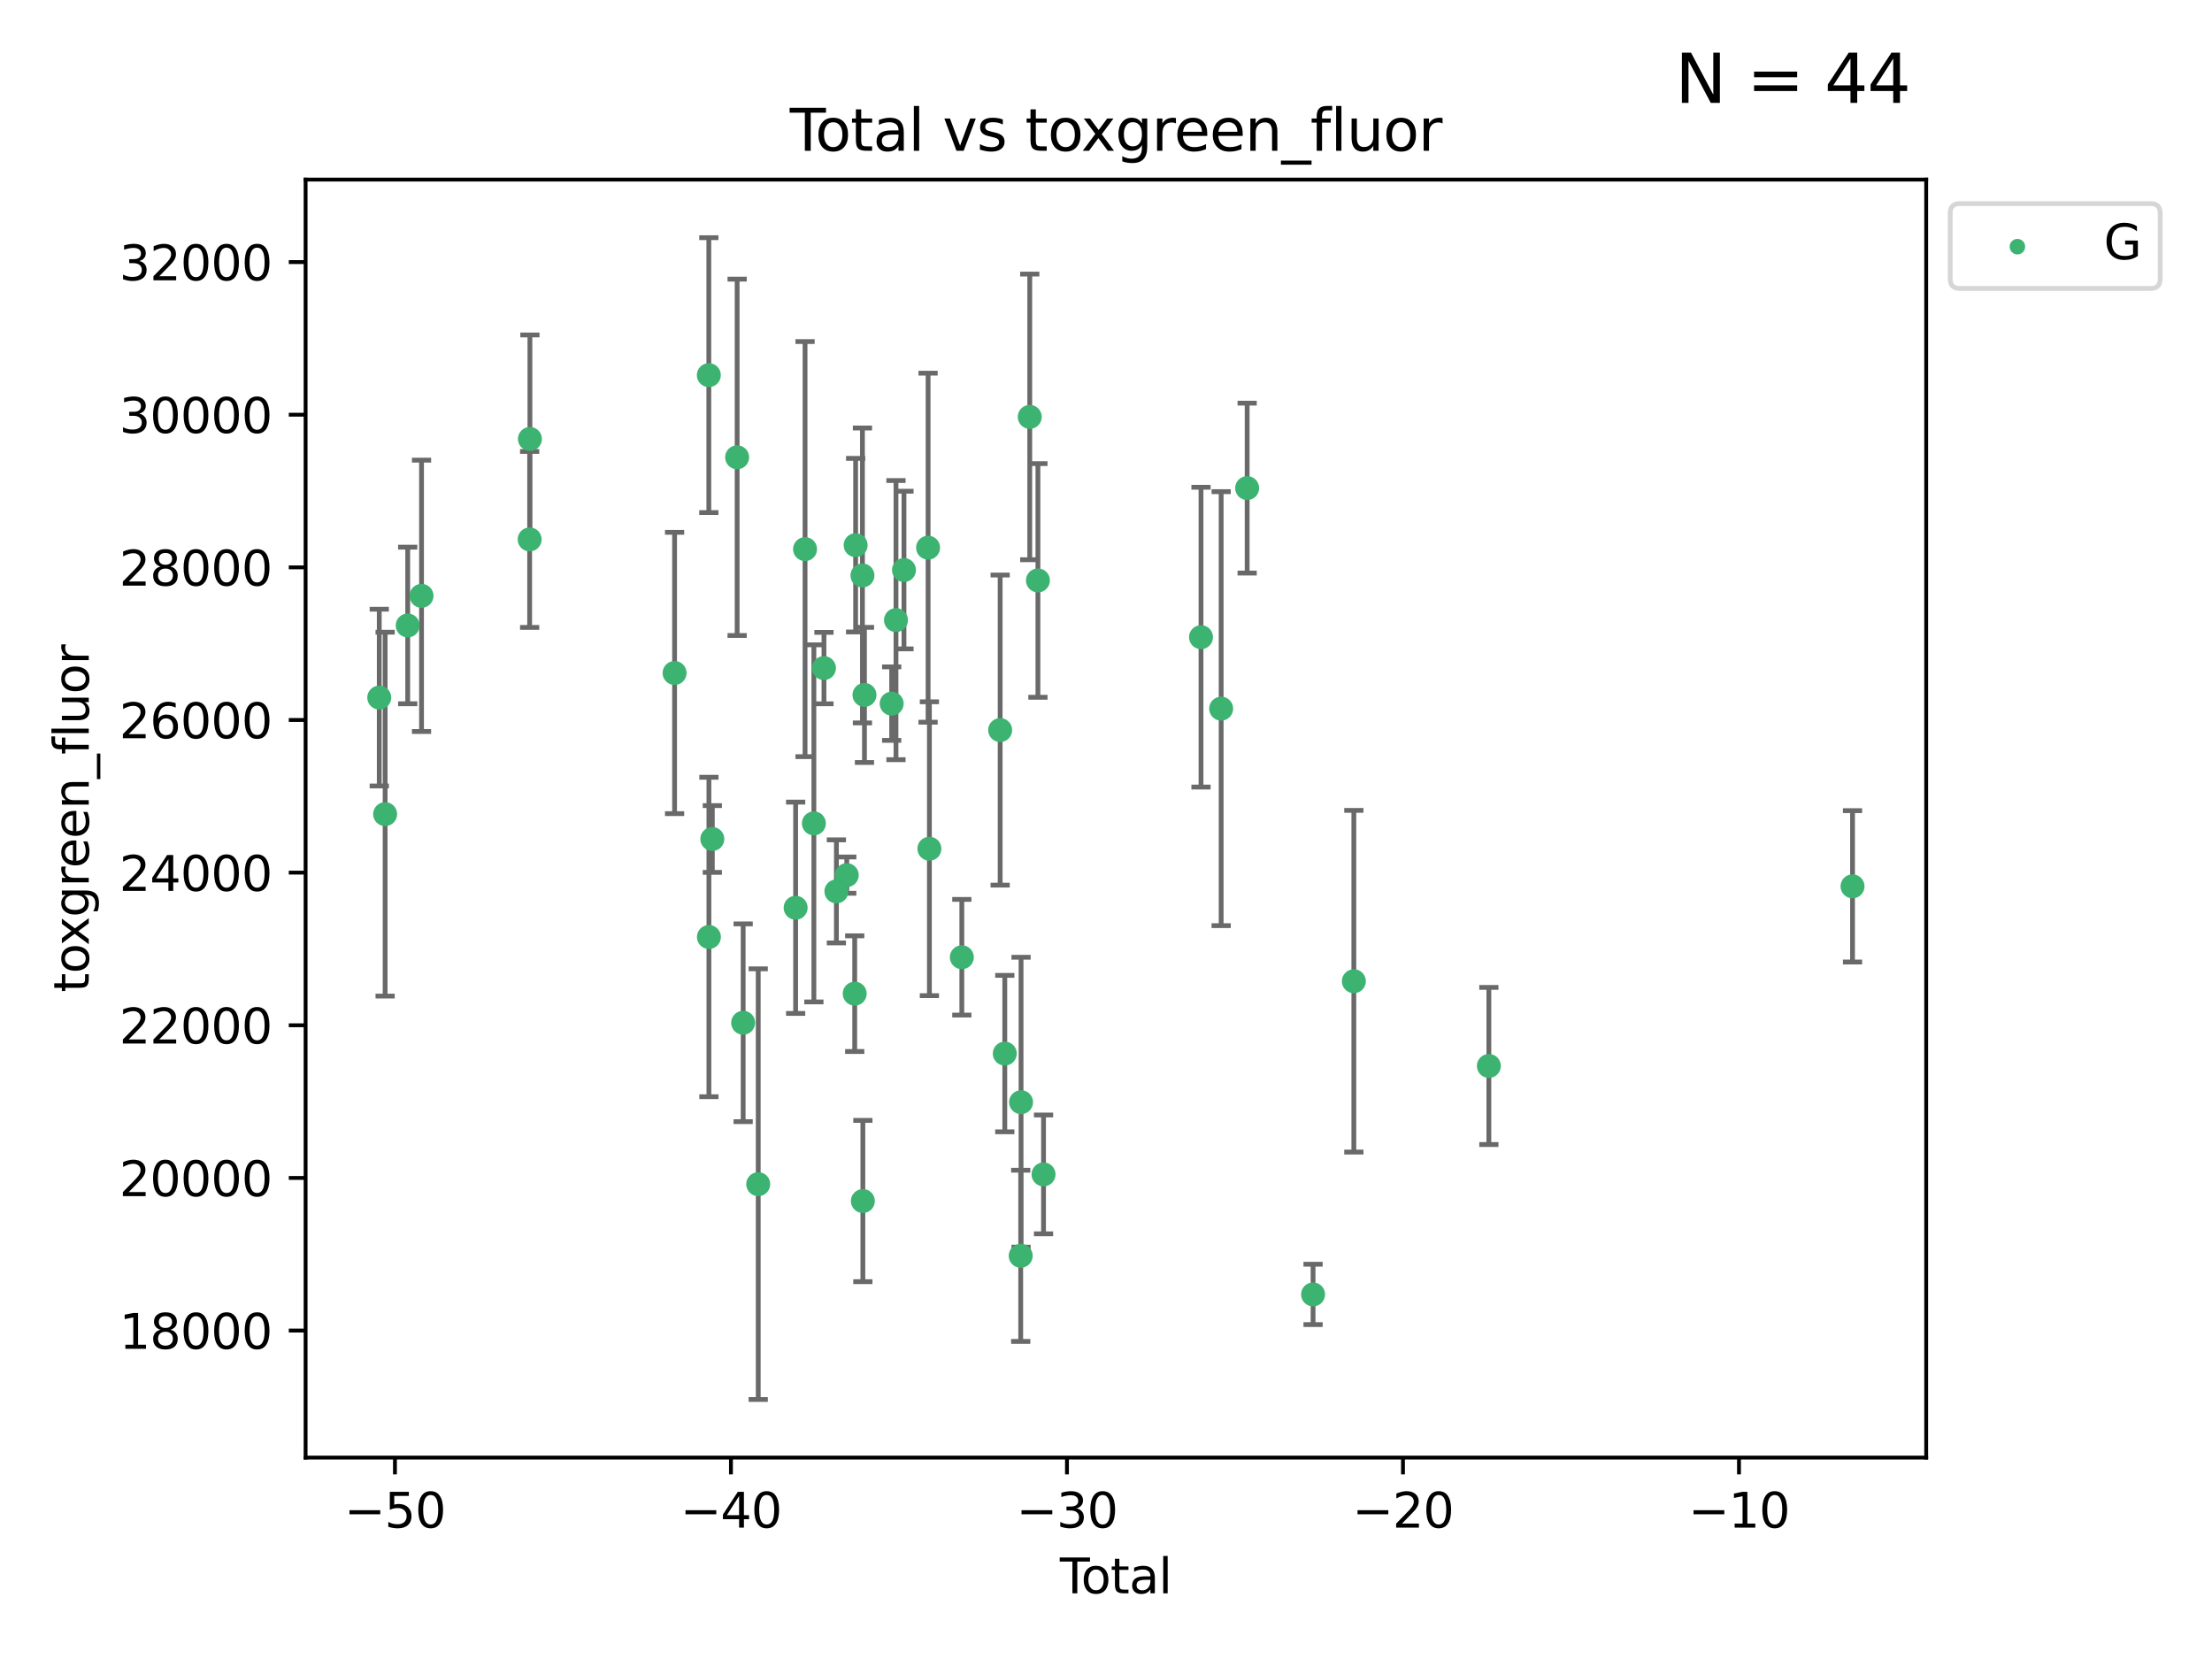 <?xml version="1.0" encoding="utf-8" standalone="no"?>
<!DOCTYPE svg PUBLIC "-//W3C//DTD SVG 1.1//EN"
  "http://www.w3.org/Graphics/SVG/1.1/DTD/svg11.dtd">
<svg xmlns:xlink="http://www.w3.org/1999/xlink" width="460.8pt" height="345.6pt" viewBox="0 0 460.8 345.6" xmlns="http://www.w3.org/2000/svg" version="1.1">
 <defs>
  <style type="text/css">*{stroke-linejoin: round; stroke-linecap: butt}</style>
 </defs>
 <g id="figure_1">
  <g id="patch_1">
   <path d="M 0 345.6 
L 460.8 345.6 
L 460.8 0 
L 0 0 
z
" style="fill: #ffffff"/>
  </g>
  <g id="axes_1">
   <g id="patch_2">
    <path d="M 63.661 303.64 
L 401.26 303.64 
L 401.26 37.411 
L 63.661 37.411 
z
" style="fill: #ffffff"/>
   </g>
   <g id="PathCollection_1">
    <defs>
     <path id="m0acf9e0170" d="M 0 1.118 
C 0.297 1.118 0.581 1 0.791 0.791 
C 1 0.581 1.118 0.297 1.118 0 
C 1.118 -0.297 1 -0.581 0.791 -0.791 
C 0.581 -1 0.297 -1.118 0 -1.118 
C -0.297 -1.118 -0.581 -1 -0.791 -0.791 
C -1 -0.581 -1.118 -0.297 -1.118 0 
C -1.118 0.297 -1 0.581 -0.791 0.791 
C -0.581 1 -0.297 1.118 0 1.118 
z
" style="stroke: #3cb371"/>
    </defs>
    <g clip-path="url(#padb357ee12)">
     <use xlink:href="#m0acf9e0170" x="79.007" y="145.32" style="fill: #3cb371; stroke: #3cb371"/>
     <use xlink:href="#m0acf9e0170" x="80.229" y="169.597" style="fill: #3cb371; stroke: #3cb371"/>
     <use xlink:href="#m0acf9e0170" x="84.933" y="130.296" style="fill: #3cb371; stroke: #3cb371"/>
     <use xlink:href="#m0acf9e0170" x="87.812" y="124.121" style="fill: #3cb371; stroke: #3cb371"/>
     <use xlink:href="#m0acf9e0170" x="110.336" y="112.372" style="fill: #3cb371; stroke: #3cb371"/>
     <use xlink:href="#m0acf9e0170" x="110.39" y="91.441" style="fill: #3cb371; stroke: #3cb371"/>
     <use xlink:href="#m0acf9e0170" x="140.528" y="140.196" style="fill: #3cb371; stroke: #3cb371"/>
     <use xlink:href="#m0acf9e0170" x="147.663" y="78.146" style="fill: #3cb371; stroke: #3cb371"/>
     <use xlink:href="#m0acf9e0170" x="147.681" y="195.193" style="fill: #3cb371; stroke: #3cb371"/>
     <use xlink:href="#m0acf9e0170" x="148.389" y="174.778" style="fill: #3cb371; stroke: #3cb371"/>
     <use xlink:href="#m0acf9e0170" x="153.558" y="95.264" style="fill: #3cb371; stroke: #3cb371"/>
     <use xlink:href="#m0acf9e0170" x="154.813" y="213.059" style="fill: #3cb371; stroke: #3cb371"/>
     <use xlink:href="#m0acf9e0170" x="157.953" y="246.683" style="fill: #3cb371; stroke: #3cb371"/>
     <use xlink:href="#m0acf9e0170" x="165.747" y="189.102" style="fill: #3cb371; stroke: #3cb371"/>
     <use xlink:href="#m0acf9e0170" x="167.706" y="114.391" style="fill: #3cb371; stroke: #3cb371"/>
     <use xlink:href="#m0acf9e0170" x="169.545" y="171.524" style="fill: #3cb371; stroke: #3cb371"/>
     <use xlink:href="#m0acf9e0170" x="171.647" y="139.172" style="fill: #3cb371; stroke: #3cb371"/>
     <use xlink:href="#m0acf9e0170" x="174.237" y="185.694" style="fill: #3cb371; stroke: #3cb371"/>
     <use xlink:href="#m0acf9e0170" x="176.396" y="182.306" style="fill: #3cb371; stroke: #3cb371"/>
     <use xlink:href="#m0acf9e0170" x="178.052" y="206.998" style="fill: #3cb371; stroke: #3cb371"/>
     <use xlink:href="#m0acf9e0170" x="178.245" y="113.569" style="fill: #3cb371; stroke: #3cb371"/>
     <use xlink:href="#m0acf9e0170" x="179.664" y="119.877" style="fill: #3cb371; stroke: #3cb371"/>
     <use xlink:href="#m0acf9e0170" x="179.751" y="250.197" style="fill: #3cb371; stroke: #3cb371"/>
     <use xlink:href="#m0acf9e0170" x="180.085" y="144.766" style="fill: #3cb371; stroke: #3cb371"/>
     <use xlink:href="#m0acf9e0170" x="185.753" y="146.577" style="fill: #3cb371; stroke: #3cb371"/>
     <use xlink:href="#m0acf9e0170" x="186.65" y="129.182" style="fill: #3cb371; stroke: #3cb371"/>
     <use xlink:href="#m0acf9e0170" x="188.314" y="118.751" style="fill: #3cb371; stroke: #3cb371"/>
     <use xlink:href="#m0acf9e0170" x="193.336" y="114.09" style="fill: #3cb371; stroke: #3cb371"/>
     <use xlink:href="#m0acf9e0170" x="193.611" y="176.805" style="fill: #3cb371; stroke: #3cb371"/>
     <use xlink:href="#m0acf9e0170" x="200.366" y="199.409" style="fill: #3cb371; stroke: #3cb371"/>
     <use xlink:href="#m0acf9e0170" x="208.351" y="152.089" style="fill: #3cb371; stroke: #3cb371"/>
     <use xlink:href="#m0acf9e0170" x="209.315" y="219.481" style="fill: #3cb371; stroke: #3cb371"/>
     <use xlink:href="#m0acf9e0170" x="212.632" y="261.609" style="fill: #3cb371; stroke: #3cb371"/>
     <use xlink:href="#m0acf9e0170" x="212.704" y="229.607" style="fill: #3cb371; stroke: #3cb371"/>
     <use xlink:href="#m0acf9e0170" x="214.517" y="86.847" style="fill: #3cb371; stroke: #3cb371"/>
     <use xlink:href="#m0acf9e0170" x="216.218" y="120.915" style="fill: #3cb371; stroke: #3cb371"/>
     <use xlink:href="#m0acf9e0170" x="217.387" y="244.649" style="fill: #3cb371; stroke: #3cb371"/>
     <use xlink:href="#m0acf9e0170" x="250.191" y="132.733" style="fill: #3cb371; stroke: #3cb371"/>
     <use xlink:href="#m0acf9e0170" x="254.388" y="147.623" style="fill: #3cb371; stroke: #3cb371"/>
     <use xlink:href="#m0acf9e0170" x="259.805" y="101.68" style="fill: #3cb371; stroke: #3cb371"/>
     <use xlink:href="#m0acf9e0170" x="273.537" y="269.651" style="fill: #3cb371; stroke: #3cb371"/>
     <use xlink:href="#m0acf9e0170" x="282.031" y="204.406" style="fill: #3cb371; stroke: #3cb371"/>
     <use xlink:href="#m0acf9e0170" x="310.157" y="222.057" style="fill: #3cb371; stroke: #3cb371"/>
     <use xlink:href="#m0acf9e0170" x="385.915" y="184.64" style="fill: #3cb371; stroke: #3cb371"/>
    </g>
   </g>
   <g id="matplotlib.axis_1">
    <g id="xtick_1">
     <g id="line2d_1">
      <defs>
       <path id="md91bf39be7" d="M 0 0 
L 0 3.5 
" style="stroke: #000000; stroke-width: 0.8"/>
      </defs>
      <g>
       <use xlink:href="#md91bf39be7" x="82.275" y="303.64" style="stroke: #000000; stroke-width: 0.8"/>
      </g>
     </g>
     <g id="text_1">
      <!-- −50 -->
      <g transform="translate(71.722 318.238)scale(0.1 -0.1)">
       <defs>
        <path id="DejaVuSans-2212" d="M 678 2272 
L 4684 2272 
L 4684 1741 
L 678 1741 
L 678 2272 
z
" transform="scale(0.016)"/>
        <path id="DejaVuSans-35" d="M 691 4666 
L 3169 4666 
L 3169 4134 
L 1269 4134 
L 1269 2991 
Q 1406 3038 1543 3061 
Q 1681 3084 1819 3084 
Q 2600 3084 3056 2656 
Q 3513 2228 3513 1497 
Q 3513 744 3044 326 
Q 2575 -91 1722 -91 
Q 1428 -91 1123 -41 
Q 819 9 494 109 
L 494 744 
Q 775 591 1075 516 
Q 1375 441 1709 441 
Q 2250 441 2565 725 
Q 2881 1009 2881 1497 
Q 2881 1984 2565 2268 
Q 2250 2553 1709 2553 
Q 1456 2553 1204 2497 
Q 953 2441 691 2322 
L 691 4666 
z
" transform="scale(0.016)"/>
        <path id="DejaVuSans-30" d="M 2034 4250 
Q 1547 4250 1301 3770 
Q 1056 3291 1056 2328 
Q 1056 1369 1301 889 
Q 1547 409 2034 409 
Q 2525 409 2770 889 
Q 3016 1369 3016 2328 
Q 3016 3291 2770 3770 
Q 2525 4250 2034 4250 
z
M 2034 4750 
Q 2819 4750 3233 4129 
Q 3647 3509 3647 2328 
Q 3647 1150 3233 529 
Q 2819 -91 2034 -91 
Q 1250 -91 836 529 
Q 422 1150 422 2328 
Q 422 3509 836 4129 
Q 1250 4750 2034 4750 
z
" transform="scale(0.016)"/>
       </defs>
       <use xlink:href="#DejaVuSans-2212"/>
       <use xlink:href="#DejaVuSans-35" x="83.789"/>
       <use xlink:href="#DejaVuSans-30" x="147.412"/>
      </g>
     </g>
    </g>
    <g id="xtick_2">
     <g id="line2d_2">
      <g>
       <use xlink:href="#md91bf39be7" x="152.272" y="303.64" style="stroke: #000000; stroke-width: 0.8"/>
      </g>
     </g>
     <g id="text_2">
      <!-- −40 -->
      <g transform="translate(141.719 318.238)scale(0.1 -0.1)">
       <defs>
        <path id="DejaVuSans-34" d="M 2419 4116 
L 825 1625 
L 2419 1625 
L 2419 4116 
z
M 2253 4666 
L 3047 4666 
L 3047 1625 
L 3713 1625 
L 3713 1100 
L 3047 1100 
L 3047 0 
L 2419 0 
L 2419 1100 
L 313 1100 
L 313 1709 
L 2253 4666 
z
" transform="scale(0.016)"/>
       </defs>
       <use xlink:href="#DejaVuSans-2212"/>
       <use xlink:href="#DejaVuSans-34" x="83.789"/>
       <use xlink:href="#DejaVuSans-30" x="147.412"/>
      </g>
     </g>
    </g>
    <g id="xtick_3">
     <g id="line2d_3">
      <g>
       <use xlink:href="#md91bf39be7" x="222.269" y="303.64" style="stroke: #000000; stroke-width: 0.8"/>
      </g>
     </g>
     <g id="text_3">
      <!-- −30 -->
      <g transform="translate(211.717 318.238)scale(0.1 -0.1)">
       <defs>
        <path id="DejaVuSans-33" d="M 2597 2516 
Q 3050 2419 3304 2112 
Q 3559 1806 3559 1356 
Q 3559 666 3084 287 
Q 2609 -91 1734 -91 
Q 1441 -91 1130 -33 
Q 819 25 488 141 
L 488 750 
Q 750 597 1062 519 
Q 1375 441 1716 441 
Q 2309 441 2620 675 
Q 2931 909 2931 1356 
Q 2931 1769 2642 2001 
Q 2353 2234 1838 2234 
L 1294 2234 
L 1294 2753 
L 1863 2753 
Q 2328 2753 2575 2939 
Q 2822 3125 2822 3475 
Q 2822 3834 2567 4026 
Q 2313 4219 1838 4219 
Q 1578 4219 1281 4162 
Q 984 4106 628 3988 
L 628 4550 
Q 988 4650 1302 4700 
Q 1616 4750 1894 4750 
Q 2613 4750 3031 4423 
Q 3450 4097 3450 3541 
Q 3450 3153 3228 2886 
Q 3006 2619 2597 2516 
z
" transform="scale(0.016)"/>
       </defs>
       <use xlink:href="#DejaVuSans-2212"/>
       <use xlink:href="#DejaVuSans-33" x="83.789"/>
       <use xlink:href="#DejaVuSans-30" x="147.412"/>
      </g>
     </g>
    </g>
    <g id="xtick_4">
     <g id="line2d_4">
      <g>
       <use xlink:href="#md91bf39be7" x="292.266" y="303.64" style="stroke: #000000; stroke-width: 0.8"/>
      </g>
     </g>
     <g id="text_4">
      <!-- −20 -->
      <g transform="translate(281.714 318.238)scale(0.1 -0.1)">
       <defs>
        <path id="DejaVuSans-32" d="M 1228 531 
L 3431 531 
L 3431 0 
L 469 0 
L 469 531 
Q 828 903 1448 1529 
Q 2069 2156 2228 2338 
Q 2531 2678 2651 2914 
Q 2772 3150 2772 3378 
Q 2772 3750 2511 3984 
Q 2250 4219 1831 4219 
Q 1534 4219 1204 4116 
Q 875 4013 500 3803 
L 500 4441 
Q 881 4594 1212 4672 
Q 1544 4750 1819 4750 
Q 2544 4750 2975 4387 
Q 3406 4025 3406 3419 
Q 3406 3131 3298 2873 
Q 3191 2616 2906 2266 
Q 2828 2175 2409 1742 
Q 1991 1309 1228 531 
z
" transform="scale(0.016)"/>
       </defs>
       <use xlink:href="#DejaVuSans-2212"/>
       <use xlink:href="#DejaVuSans-32" x="83.789"/>
       <use xlink:href="#DejaVuSans-30" x="147.412"/>
      </g>
     </g>
    </g>
    <g id="xtick_5">
     <g id="line2d_5">
      <g>
       <use xlink:href="#md91bf39be7" x="362.263" y="303.64" style="stroke: #000000; stroke-width: 0.8"/>
      </g>
     </g>
     <g id="text_5">
      <!-- −10 -->
      <g transform="translate(351.711 318.238)scale(0.1 -0.1)">
       <defs>
        <path id="DejaVuSans-31" d="M 794 531 
L 1825 531 
L 1825 4091 
L 703 3866 
L 703 4441 
L 1819 4666 
L 2450 4666 
L 2450 531 
L 3481 531 
L 3481 0 
L 794 0 
L 794 531 
z
" transform="scale(0.016)"/>
       </defs>
       <use xlink:href="#DejaVuSans-2212"/>
       <use xlink:href="#DejaVuSans-31" x="83.789"/>
       <use xlink:href="#DejaVuSans-30" x="147.412"/>
      </g>
     </g>
    </g>
    <g id="text_6">
     <!-- Total -->
     <g transform="translate(220.784 331.917)scale(0.1 -0.1)">
      <defs>
       <path id="DejaVuSans-54" d="M -19 4666 
L 3928 4666 
L 3928 4134 
L 2272 4134 
L 2272 0 
L 1638 0 
L 1638 4134 
L -19 4134 
L -19 4666 
z
" transform="scale(0.016)"/>
       <path id="DejaVuSans-6f" d="M 1959 3097 
Q 1497 3097 1228 2736 
Q 959 2375 959 1747 
Q 959 1119 1226 758 
Q 1494 397 1959 397 
Q 2419 397 2687 759 
Q 2956 1122 2956 1747 
Q 2956 2369 2687 2733 
Q 2419 3097 1959 3097 
z
M 1959 3584 
Q 2709 3584 3137 3096 
Q 3566 2609 3566 1747 
Q 3566 888 3137 398 
Q 2709 -91 1959 -91 
Q 1206 -91 779 398 
Q 353 888 353 1747 
Q 353 2609 779 3096 
Q 1206 3584 1959 3584 
z
" transform="scale(0.016)"/>
       <path id="DejaVuSans-74" d="M 1172 4494 
L 1172 3500 
L 2356 3500 
L 2356 3053 
L 1172 3053 
L 1172 1153 
Q 1172 725 1289 603 
Q 1406 481 1766 481 
L 2356 481 
L 2356 0 
L 1766 0 
Q 1100 0 847 248 
Q 594 497 594 1153 
L 594 3053 
L 172 3053 
L 172 3500 
L 594 3500 
L 594 4494 
L 1172 4494 
z
" transform="scale(0.016)"/>
       <path id="DejaVuSans-61" d="M 2194 1759 
Q 1497 1759 1228 1600 
Q 959 1441 959 1056 
Q 959 750 1161 570 
Q 1363 391 1709 391 
Q 2188 391 2477 730 
Q 2766 1069 2766 1631 
L 2766 1759 
L 2194 1759 
z
M 3341 1997 
L 3341 0 
L 2766 0 
L 2766 531 
Q 2569 213 2275 61 
Q 1981 -91 1556 -91 
Q 1019 -91 701 211 
Q 384 513 384 1019 
Q 384 1609 779 1909 
Q 1175 2209 1959 2209 
L 2766 2209 
L 2766 2266 
Q 2766 2663 2505 2880 
Q 2244 3097 1772 3097 
Q 1472 3097 1187 3025 
Q 903 2953 641 2809 
L 641 3341 
Q 956 3463 1253 3523 
Q 1550 3584 1831 3584 
Q 2591 3584 2966 3190 
Q 3341 2797 3341 1997 
z
" transform="scale(0.016)"/>
       <path id="DejaVuSans-6c" d="M 603 4863 
L 1178 4863 
L 1178 0 
L 603 0 
L 603 4863 
z
" transform="scale(0.016)"/>
      </defs>
      <use xlink:href="#DejaVuSans-54"/>
      <use xlink:href="#DejaVuSans-6f" x="44.084"/>
      <use xlink:href="#DejaVuSans-74" x="105.266"/>
      <use xlink:href="#DejaVuSans-61" x="144.475"/>
      <use xlink:href="#DejaVuSans-6c" x="205.754"/>
     </g>
    </g>
   </g>
   <g id="matplotlib.axis_2">
    <g id="ytick_1">
     <g id="line2d_6">
      <defs>
       <path id="m6157e3e7d8" d="M 0 0 
L -3.5 0 
" style="stroke: #000000; stroke-width: 0.8"/>
      </defs>
      <g>
       <use xlink:href="#m6157e3e7d8" x="63.661" y="277.18" style="stroke: #000000; stroke-width: 0.8"/>
      </g>
     </g>
     <g id="text_7">
      <!-- 18000 -->
      <g transform="translate(24.849 280.979)scale(0.1 -0.1)">
       <defs>
        <path id="DejaVuSans-38" d="M 2034 2216 
Q 1584 2216 1326 1975 
Q 1069 1734 1069 1313 
Q 1069 891 1326 650 
Q 1584 409 2034 409 
Q 2484 409 2743 651 
Q 3003 894 3003 1313 
Q 3003 1734 2745 1975 
Q 2488 2216 2034 2216 
z
M 1403 2484 
Q 997 2584 770 2862 
Q 544 3141 544 3541 
Q 544 4100 942 4425 
Q 1341 4750 2034 4750 
Q 2731 4750 3128 4425 
Q 3525 4100 3525 3541 
Q 3525 3141 3298 2862 
Q 3072 2584 2669 2484 
Q 3125 2378 3379 2068 
Q 3634 1759 3634 1313 
Q 3634 634 3220 271 
Q 2806 -91 2034 -91 
Q 1263 -91 848 271 
Q 434 634 434 1313 
Q 434 1759 690 2068 
Q 947 2378 1403 2484 
z
M 1172 3481 
Q 1172 3119 1398 2916 
Q 1625 2713 2034 2713 
Q 2441 2713 2670 2916 
Q 2900 3119 2900 3481 
Q 2900 3844 2670 4047 
Q 2441 4250 2034 4250 
Q 1625 4250 1398 4047 
Q 1172 3844 1172 3481 
z
" transform="scale(0.016)"/>
       </defs>
       <use xlink:href="#DejaVuSans-31"/>
       <use xlink:href="#DejaVuSans-38" x="63.623"/>
       <use xlink:href="#DejaVuSans-30" x="127.246"/>
       <use xlink:href="#DejaVuSans-30" x="190.869"/>
       <use xlink:href="#DejaVuSans-30" x="254.492"/>
      </g>
     </g>
    </g>
    <g id="ytick_2">
     <g id="line2d_7">
      <g>
       <use xlink:href="#m6157e3e7d8" x="63.661" y="245.382" style="stroke: #000000; stroke-width: 0.8"/>
      </g>
     </g>
     <g id="text_8">
      <!-- 20000 -->
      <g transform="translate(24.849 249.181)scale(0.1 -0.1)">
       <use xlink:href="#DejaVuSans-32"/>
       <use xlink:href="#DejaVuSans-30" x="63.623"/>
       <use xlink:href="#DejaVuSans-30" x="127.246"/>
       <use xlink:href="#DejaVuSans-30" x="190.869"/>
       <use xlink:href="#DejaVuSans-30" x="254.492"/>
      </g>
     </g>
    </g>
    <g id="ytick_3">
     <g id="line2d_8">
      <g>
       <use xlink:href="#m6157e3e7d8" x="63.661" y="213.584" style="stroke: #000000; stroke-width: 0.8"/>
      </g>
     </g>
     <g id="text_9">
      <!-- 22000 -->
      <g transform="translate(24.849 217.383)scale(0.1 -0.1)">
       <use xlink:href="#DejaVuSans-32"/>
       <use xlink:href="#DejaVuSans-32" x="63.623"/>
       <use xlink:href="#DejaVuSans-30" x="127.246"/>
       <use xlink:href="#DejaVuSans-30" x="190.869"/>
       <use xlink:href="#DejaVuSans-30" x="254.492"/>
      </g>
     </g>
    </g>
    <g id="ytick_4">
     <g id="line2d_9">
      <g>
       <use xlink:href="#m6157e3e7d8" x="63.661" y="181.786" style="stroke: #000000; stroke-width: 0.8"/>
      </g>
     </g>
     <g id="text_10">
      <!-- 24000 -->
      <g transform="translate(24.849 185.585)scale(0.1 -0.1)">
       <use xlink:href="#DejaVuSans-32"/>
       <use xlink:href="#DejaVuSans-34" x="63.623"/>
       <use xlink:href="#DejaVuSans-30" x="127.246"/>
       <use xlink:href="#DejaVuSans-30" x="190.869"/>
       <use xlink:href="#DejaVuSans-30" x="254.492"/>
      </g>
     </g>
    </g>
    <g id="ytick_5">
     <g id="line2d_10">
      <g>
       <use xlink:href="#m6157e3e7d8" x="63.661" y="149.988" style="stroke: #000000; stroke-width: 0.8"/>
      </g>
     </g>
     <g id="text_11">
      <!-- 26000 -->
      <g transform="translate(24.849 153.787)scale(0.1 -0.1)">
       <defs>
        <path id="DejaVuSans-36" d="M 2113 2584 
Q 1688 2584 1439 2293 
Q 1191 2003 1191 1497 
Q 1191 994 1439 701 
Q 1688 409 2113 409 
Q 2538 409 2786 701 
Q 3034 994 3034 1497 
Q 3034 2003 2786 2293 
Q 2538 2584 2113 2584 
z
M 3366 4563 
L 3366 3988 
Q 3128 4100 2886 4159 
Q 2644 4219 2406 4219 
Q 1781 4219 1451 3797 
Q 1122 3375 1075 2522 
Q 1259 2794 1537 2939 
Q 1816 3084 2150 3084 
Q 2853 3084 3261 2657 
Q 3669 2231 3669 1497 
Q 3669 778 3244 343 
Q 2819 -91 2113 -91 
Q 1303 -91 875 529 
Q 447 1150 447 2328 
Q 447 3434 972 4092 
Q 1497 4750 2381 4750 
Q 2619 4750 2861 4703 
Q 3103 4656 3366 4563 
z
" transform="scale(0.016)"/>
       </defs>
       <use xlink:href="#DejaVuSans-32"/>
       <use xlink:href="#DejaVuSans-36" x="63.623"/>
       <use xlink:href="#DejaVuSans-30" x="127.246"/>
       <use xlink:href="#DejaVuSans-30" x="190.869"/>
       <use xlink:href="#DejaVuSans-30" x="254.492"/>
      </g>
     </g>
    </g>
    <g id="ytick_6">
     <g id="line2d_11">
      <g>
       <use xlink:href="#m6157e3e7d8" x="63.661" y="118.19" style="stroke: #000000; stroke-width: 0.8"/>
      </g>
     </g>
     <g id="text_12">
      <!-- 28000 -->
      <g transform="translate(24.849 121.99)scale(0.1 -0.1)">
       <use xlink:href="#DejaVuSans-32"/>
       <use xlink:href="#DejaVuSans-38" x="63.623"/>
       <use xlink:href="#DejaVuSans-30" x="127.246"/>
       <use xlink:href="#DejaVuSans-30" x="190.869"/>
       <use xlink:href="#DejaVuSans-30" x="254.492"/>
      </g>
     </g>
    </g>
    <g id="ytick_7">
     <g id="line2d_12">
      <g>
       <use xlink:href="#m6157e3e7d8" x="63.661" y="86.392" style="stroke: #000000; stroke-width: 0.8"/>
      </g>
     </g>
     <g id="text_13">
      <!-- 30000 -->
      <g transform="translate(24.849 90.192)scale(0.1 -0.1)">
       <use xlink:href="#DejaVuSans-33"/>
       <use xlink:href="#DejaVuSans-30" x="63.623"/>
       <use xlink:href="#DejaVuSans-30" x="127.246"/>
       <use xlink:href="#DejaVuSans-30" x="190.869"/>
       <use xlink:href="#DejaVuSans-30" x="254.492"/>
      </g>
     </g>
    </g>
    <g id="ytick_8">
     <g id="line2d_13">
      <g>
       <use xlink:href="#m6157e3e7d8" x="63.661" y="54.595" style="stroke: #000000; stroke-width: 0.8"/>
      </g>
     </g>
     <g id="text_14">
      <!-- 32000 -->
      <g transform="translate(24.849 58.394)scale(0.1 -0.1)">
       <use xlink:href="#DejaVuSans-33"/>
       <use xlink:href="#DejaVuSans-32" x="63.623"/>
       <use xlink:href="#DejaVuSans-30" x="127.246"/>
       <use xlink:href="#DejaVuSans-30" x="190.869"/>
       <use xlink:href="#DejaVuSans-30" x="254.492"/>
      </g>
     </g>
    </g>
    <g id="text_15">
     <!-- toxgreen_fluor -->
     <g transform="translate(18.491 206.72)rotate(-90)scale(0.1 -0.1)">
      <defs>
       <path id="DejaVuSans-78" d="M 3513 3500 
L 2247 1797 
L 3578 0 
L 2900 0 
L 1881 1375 
L 863 0 
L 184 0 
L 1544 1831 
L 300 3500 
L 978 3500 
L 1906 2253 
L 2834 3500 
L 3513 3500 
z
" transform="scale(0.016)"/>
       <path id="DejaVuSans-67" d="M 2906 1791 
Q 2906 2416 2648 2759 
Q 2391 3103 1925 3103 
Q 1463 3103 1205 2759 
Q 947 2416 947 1791 
Q 947 1169 1205 825 
Q 1463 481 1925 481 
Q 2391 481 2648 825 
Q 2906 1169 2906 1791 
z
M 3481 434 
Q 3481 -459 3084 -895 
Q 2688 -1331 1869 -1331 
Q 1566 -1331 1297 -1286 
Q 1028 -1241 775 -1147 
L 775 -588 
Q 1028 -725 1275 -790 
Q 1522 -856 1778 -856 
Q 2344 -856 2625 -561 
Q 2906 -266 2906 331 
L 2906 616 
Q 2728 306 2450 153 
Q 2172 0 1784 0 
Q 1141 0 747 490 
Q 353 981 353 1791 
Q 353 2603 747 3093 
Q 1141 3584 1784 3584 
Q 2172 3584 2450 3431 
Q 2728 3278 2906 2969 
L 2906 3500 
L 3481 3500 
L 3481 434 
z
" transform="scale(0.016)"/>
       <path id="DejaVuSans-72" d="M 2631 2963 
Q 2534 3019 2420 3045 
Q 2306 3072 2169 3072 
Q 1681 3072 1420 2755 
Q 1159 2438 1159 1844 
L 1159 0 
L 581 0 
L 581 3500 
L 1159 3500 
L 1159 2956 
Q 1341 3275 1631 3429 
Q 1922 3584 2338 3584 
Q 2397 3584 2469 3576 
Q 2541 3569 2628 3553 
L 2631 2963 
z
" transform="scale(0.016)"/>
       <path id="DejaVuSans-65" d="M 3597 1894 
L 3597 1613 
L 953 1613 
Q 991 1019 1311 708 
Q 1631 397 2203 397 
Q 2534 397 2845 478 
Q 3156 559 3463 722 
L 3463 178 
Q 3153 47 2828 -22 
Q 2503 -91 2169 -91 
Q 1331 -91 842 396 
Q 353 884 353 1716 
Q 353 2575 817 3079 
Q 1281 3584 2069 3584 
Q 2775 3584 3186 3129 
Q 3597 2675 3597 1894 
z
M 3022 2063 
Q 3016 2534 2758 2815 
Q 2500 3097 2075 3097 
Q 1594 3097 1305 2825 
Q 1016 2553 972 2059 
L 3022 2063 
z
" transform="scale(0.016)"/>
       <path id="DejaVuSans-6e" d="M 3513 2113 
L 3513 0 
L 2938 0 
L 2938 2094 
Q 2938 2591 2744 2837 
Q 2550 3084 2163 3084 
Q 1697 3084 1428 2787 
Q 1159 2491 1159 1978 
L 1159 0 
L 581 0 
L 581 3500 
L 1159 3500 
L 1159 2956 
Q 1366 3272 1645 3428 
Q 1925 3584 2291 3584 
Q 2894 3584 3203 3211 
Q 3513 2838 3513 2113 
z
" transform="scale(0.016)"/>
       <path id="DejaVuSans-5f" d="M 3263 -1063 
L 3263 -1509 
L -63 -1509 
L -63 -1063 
L 3263 -1063 
z
" transform="scale(0.016)"/>
       <path id="DejaVuSans-66" d="M 2375 4863 
L 2375 4384 
L 1825 4384 
Q 1516 4384 1395 4259 
Q 1275 4134 1275 3809 
L 1275 3500 
L 2222 3500 
L 2222 3053 
L 1275 3053 
L 1275 0 
L 697 0 
L 697 3053 
L 147 3053 
L 147 3500 
L 697 3500 
L 697 3744 
Q 697 4328 969 4595 
Q 1241 4863 1831 4863 
L 2375 4863 
z
" transform="scale(0.016)"/>
       <path id="DejaVuSans-75" d="M 544 1381 
L 544 3500 
L 1119 3500 
L 1119 1403 
Q 1119 906 1312 657 
Q 1506 409 1894 409 
Q 2359 409 2629 706 
Q 2900 1003 2900 1516 
L 2900 3500 
L 3475 3500 
L 3475 0 
L 2900 0 
L 2900 538 
Q 2691 219 2414 64 
Q 2138 -91 1772 -91 
Q 1169 -91 856 284 
Q 544 659 544 1381 
z
M 1991 3584 
L 1991 3584 
z
" transform="scale(0.016)"/>
      </defs>
      <use xlink:href="#DejaVuSans-74"/>
      <use xlink:href="#DejaVuSans-6f" x="39.209"/>
      <use xlink:href="#DejaVuSans-78" x="97.266"/>
      <use xlink:href="#DejaVuSans-67" x="156.445"/>
      <use xlink:href="#DejaVuSans-72" x="219.922"/>
      <use xlink:href="#DejaVuSans-65" x="258.785"/>
      <use xlink:href="#DejaVuSans-65" x="320.309"/>
      <use xlink:href="#DejaVuSans-6e" x="381.832"/>
      <use xlink:href="#DejaVuSans-5f" x="445.211"/>
      <use xlink:href="#DejaVuSans-66" x="495.211"/>
      <use xlink:href="#DejaVuSans-6c" x="530.416"/>
      <use xlink:href="#DejaVuSans-75" x="558.199"/>
      <use xlink:href="#DejaVuSans-6f" x="621.578"/>
      <use xlink:href="#DejaVuSans-72" x="682.76"/>
     </g>
    </g>
   </g>
   <g id="LineCollection_1">
    <path d="M 79.007 163.732 
L 79.007 126.908 
" clip-path="url(#padb357ee12)" style="fill: none; stroke: #696969"/>
    <path d="M 80.229 207.501 
L 80.229 131.693 
" clip-path="url(#padb357ee12)" style="fill: none; stroke: #696969"/>
    <path d="M 84.933 146.61 
L 84.933 113.982 
" clip-path="url(#padb357ee12)" style="fill: none; stroke: #696969"/>
    <path d="M 87.812 152.384 
L 87.812 95.857 
" clip-path="url(#padb357ee12)" style="fill: none; stroke: #696969"/>
    <path d="M 110.336 130.698 
L 110.336 94.046 
" clip-path="url(#padb357ee12)" style="fill: none; stroke: #696969"/>
    <path d="M 110.39 113.102 
L 110.39 69.779 
" clip-path="url(#padb357ee12)" style="fill: none; stroke: #696969"/>
    <path d="M 140.528 169.496 
L 140.528 110.896 
" clip-path="url(#padb357ee12)" style="fill: none; stroke: #696969"/>
    <path d="M 147.663 106.78 
L 147.663 49.513 
" clip-path="url(#padb357ee12)" style="fill: none; stroke: #696969"/>
    <path d="M 147.681 228.467 
L 147.681 161.919 
" clip-path="url(#padb357ee12)" style="fill: none; stroke: #696969"/>
    <path d="M 148.389 181.735 
L 148.389 167.82 
" clip-path="url(#padb357ee12)" style="fill: none; stroke: #696969"/>
    <path d="M 153.558 132.382 
L 153.558 58.147 
" clip-path="url(#padb357ee12)" style="fill: none; stroke: #696969"/>
    <path d="M 154.813 233.659 
L 154.813 192.459 
" clip-path="url(#padb357ee12)" style="fill: none; stroke: #696969"/>
    <path d="M 157.953 291.539 
L 157.953 201.827 
" clip-path="url(#padb357ee12)" style="fill: none; stroke: #696969"/>
    <path d="M 165.747 211.113 
L 165.747 167.092 
" clip-path="url(#padb357ee12)" style="fill: none; stroke: #696969"/>
    <path d="M 167.706 157.627 
L 167.706 71.155 
" clip-path="url(#padb357ee12)" style="fill: none; stroke: #696969"/>
    <path d="M 169.545 208.719 
L 169.545 134.329 
" clip-path="url(#padb357ee12)" style="fill: none; stroke: #696969"/>
    <path d="M 171.647 146.611 
L 171.647 131.733 
" clip-path="url(#padb357ee12)" style="fill: none; stroke: #696969"/>
    <path d="M 174.237 196.431 
L 174.237 174.958 
" clip-path="url(#padb357ee12)" style="fill: none; stroke: #696969"/>
    <path d="M 176.396 186.085 
L 176.396 178.527 
" clip-path="url(#padb357ee12)" style="fill: none; stroke: #696969"/>
    <path d="M 178.052 219.045 
L 178.052 194.951 
" clip-path="url(#padb357ee12)" style="fill: none; stroke: #696969"/>
    <path d="M 178.245 131.647 
L 178.245 95.491 
" clip-path="url(#padb357ee12)" style="fill: none; stroke: #696969"/>
    <path d="M 179.664 150.594 
L 179.664 89.161 
" clip-path="url(#padb357ee12)" style="fill: none; stroke: #696969"/>
    <path d="M 179.751 266.994 
L 179.751 233.4 
" clip-path="url(#padb357ee12)" style="fill: none; stroke: #696969"/>
    <path d="M 180.085 158.84 
L 180.085 130.692 
" clip-path="url(#padb357ee12)" style="fill: none; stroke: #696969"/>
    <path d="M 185.753 154.235 
L 185.753 138.919 
" clip-path="url(#padb357ee12)" style="fill: none; stroke: #696969"/>
    <path d="M 186.65 158.257 
L 186.65 100.108 
" clip-path="url(#padb357ee12)" style="fill: none; stroke: #696969"/>
    <path d="M 188.314 135.172 
L 188.314 102.331 
" clip-path="url(#padb357ee12)" style="fill: none; stroke: #696969"/>
    <path d="M 193.336 150.444 
L 193.336 77.736 
" clip-path="url(#padb357ee12)" style="fill: none; stroke: #696969"/>
    <path d="M 193.611 207.414 
L 193.611 146.196 
" clip-path="url(#padb357ee12)" style="fill: none; stroke: #696969"/>
    <path d="M 200.366 211.458 
L 200.366 187.361 
" clip-path="url(#padb357ee12)" style="fill: none; stroke: #696969"/>
    <path d="M 208.351 184.386 
L 208.351 119.793 
" clip-path="url(#padb357ee12)" style="fill: none; stroke: #696969"/>
    <path d="M 209.315 235.774 
L 209.315 203.187 
" clip-path="url(#padb357ee12)" style="fill: none; stroke: #696969"/>
    <path d="M 212.632 279.442 
L 212.632 243.775 
" clip-path="url(#padb357ee12)" style="fill: none; stroke: #696969"/>
    <path d="M 212.704 259.799 
L 212.704 199.415 
" clip-path="url(#padb357ee12)" style="fill: none; stroke: #696969"/>
    <path d="M 214.517 116.602 
L 214.517 57.093 
" clip-path="url(#padb357ee12)" style="fill: none; stroke: #696969"/>
    <path d="M 216.218 145.255 
L 216.218 96.574 
" clip-path="url(#padb357ee12)" style="fill: none; stroke: #696969"/>
    <path d="M 217.387 257.028 
L 217.387 232.27 
" clip-path="url(#padb357ee12)" style="fill: none; stroke: #696969"/>
    <path d="M 250.191 163.96 
L 250.191 101.507 
" clip-path="url(#padb357ee12)" style="fill: none; stroke: #696969"/>
    <path d="M 254.388 192.827 
L 254.388 102.42 
" clip-path="url(#padb357ee12)" style="fill: none; stroke: #696969"/>
    <path d="M 259.805 119.378 
L 259.805 83.982 
" clip-path="url(#padb357ee12)" style="fill: none; stroke: #696969"/>
    <path d="M 273.537 275.936 
L 273.537 263.366 
" clip-path="url(#padb357ee12)" style="fill: none; stroke: #696969"/>
    <path d="M 282.031 239.996 
L 282.031 168.817 
" clip-path="url(#padb357ee12)" style="fill: none; stroke: #696969"/>
    <path d="M 310.157 238.422 
L 310.157 205.692 
" clip-path="url(#padb357ee12)" style="fill: none; stroke: #696969"/>
    <path d="M 385.915 200.407 
L 385.915 168.874 
" clip-path="url(#padb357ee12)" style="fill: none; stroke: #696969"/>
   </g>
   <g id="line2d_14">
    <defs>
     <path id="m31eacc374d" d="M 2 0 
L -2 -0 
" style="stroke: #696969"/>
    </defs>
    <g clip-path="url(#padb357ee12)">
     <use xlink:href="#m31eacc374d" x="79.007" y="163.732" style="fill: #696969; stroke: #696969"/>
     <use xlink:href="#m31eacc374d" x="80.229" y="207.501" style="fill: #696969; stroke: #696969"/>
     <use xlink:href="#m31eacc374d" x="84.933" y="146.61" style="fill: #696969; stroke: #696969"/>
     <use xlink:href="#m31eacc374d" x="87.812" y="152.384" style="fill: #696969; stroke: #696969"/>
     <use xlink:href="#m31eacc374d" x="110.336" y="130.698" style="fill: #696969; stroke: #696969"/>
     <use xlink:href="#m31eacc374d" x="110.39" y="113.102" style="fill: #696969; stroke: #696969"/>
     <use xlink:href="#m31eacc374d" x="140.528" y="169.496" style="fill: #696969; stroke: #696969"/>
     <use xlink:href="#m31eacc374d" x="147.663" y="106.78" style="fill: #696969; stroke: #696969"/>
     <use xlink:href="#m31eacc374d" x="147.681" y="228.467" style="fill: #696969; stroke: #696969"/>
     <use xlink:href="#m31eacc374d" x="148.389" y="181.735" style="fill: #696969; stroke: #696969"/>
     <use xlink:href="#m31eacc374d" x="153.558" y="132.382" style="fill: #696969; stroke: #696969"/>
     <use xlink:href="#m31eacc374d" x="154.813" y="233.659" style="fill: #696969; stroke: #696969"/>
     <use xlink:href="#m31eacc374d" x="157.953" y="291.539" style="fill: #696969; stroke: #696969"/>
     <use xlink:href="#m31eacc374d" x="165.747" y="211.113" style="fill: #696969; stroke: #696969"/>
     <use xlink:href="#m31eacc374d" x="167.706" y="157.627" style="fill: #696969; stroke: #696969"/>
     <use xlink:href="#m31eacc374d" x="169.545" y="208.719" style="fill: #696969; stroke: #696969"/>
     <use xlink:href="#m31eacc374d" x="171.647" y="146.611" style="fill: #696969; stroke: #696969"/>
     <use xlink:href="#m31eacc374d" x="174.237" y="196.431" style="fill: #696969; stroke: #696969"/>
     <use xlink:href="#m31eacc374d" x="176.396" y="186.085" style="fill: #696969; stroke: #696969"/>
     <use xlink:href="#m31eacc374d" x="178.052" y="219.045" style="fill: #696969; stroke: #696969"/>
     <use xlink:href="#m31eacc374d" x="178.245" y="131.647" style="fill: #696969; stroke: #696969"/>
     <use xlink:href="#m31eacc374d" x="179.664" y="150.594" style="fill: #696969; stroke: #696969"/>
     <use xlink:href="#m31eacc374d" x="179.751" y="266.994" style="fill: #696969; stroke: #696969"/>
     <use xlink:href="#m31eacc374d" x="180.085" y="158.84" style="fill: #696969; stroke: #696969"/>
     <use xlink:href="#m31eacc374d" x="185.753" y="154.235" style="fill: #696969; stroke: #696969"/>
     <use xlink:href="#m31eacc374d" x="186.65" y="158.257" style="fill: #696969; stroke: #696969"/>
     <use xlink:href="#m31eacc374d" x="188.314" y="135.172" style="fill: #696969; stroke: #696969"/>
     <use xlink:href="#m31eacc374d" x="193.336" y="150.444" style="fill: #696969; stroke: #696969"/>
     <use xlink:href="#m31eacc374d" x="193.611" y="207.414" style="fill: #696969; stroke: #696969"/>
     <use xlink:href="#m31eacc374d" x="200.366" y="211.458" style="fill: #696969; stroke: #696969"/>
     <use xlink:href="#m31eacc374d" x="208.351" y="184.386" style="fill: #696969; stroke: #696969"/>
     <use xlink:href="#m31eacc374d" x="209.315" y="235.774" style="fill: #696969; stroke: #696969"/>
     <use xlink:href="#m31eacc374d" x="212.632" y="279.442" style="fill: #696969; stroke: #696969"/>
     <use xlink:href="#m31eacc374d" x="212.704" y="259.799" style="fill: #696969; stroke: #696969"/>
     <use xlink:href="#m31eacc374d" x="214.517" y="116.602" style="fill: #696969; stroke: #696969"/>
     <use xlink:href="#m31eacc374d" x="216.218" y="145.255" style="fill: #696969; stroke: #696969"/>
     <use xlink:href="#m31eacc374d" x="217.387" y="257.028" style="fill: #696969; stroke: #696969"/>
     <use xlink:href="#m31eacc374d" x="250.191" y="163.96" style="fill: #696969; stroke: #696969"/>
     <use xlink:href="#m31eacc374d" x="254.388" y="192.827" style="fill: #696969; stroke: #696969"/>
     <use xlink:href="#m31eacc374d" x="259.805" y="119.378" style="fill: #696969; stroke: #696969"/>
     <use xlink:href="#m31eacc374d" x="273.537" y="275.936" style="fill: #696969; stroke: #696969"/>
     <use xlink:href="#m31eacc374d" x="282.031" y="239.996" style="fill: #696969; stroke: #696969"/>
     <use xlink:href="#m31eacc374d" x="310.157" y="238.422" style="fill: #696969; stroke: #696969"/>
     <use xlink:href="#m31eacc374d" x="385.915" y="200.407" style="fill: #696969; stroke: #696969"/>
    </g>
   </g>
   <g id="line2d_15">
    <g clip-path="url(#padb357ee12)">
     <use xlink:href="#m31eacc374d" x="79.007" y="126.908" style="fill: #696969; stroke: #696969"/>
     <use xlink:href="#m31eacc374d" x="80.229" y="131.693" style="fill: #696969; stroke: #696969"/>
     <use xlink:href="#m31eacc374d" x="84.933" y="113.982" style="fill: #696969; stroke: #696969"/>
     <use xlink:href="#m31eacc374d" x="87.812" y="95.857" style="fill: #696969; stroke: #696969"/>
     <use xlink:href="#m31eacc374d" x="110.336" y="94.046" style="fill: #696969; stroke: #696969"/>
     <use xlink:href="#m31eacc374d" x="110.39" y="69.779" style="fill: #696969; stroke: #696969"/>
     <use xlink:href="#m31eacc374d" x="140.528" y="110.896" style="fill: #696969; stroke: #696969"/>
     <use xlink:href="#m31eacc374d" x="147.663" y="49.513" style="fill: #696969; stroke: #696969"/>
     <use xlink:href="#m31eacc374d" x="147.681" y="161.919" style="fill: #696969; stroke: #696969"/>
     <use xlink:href="#m31eacc374d" x="148.389" y="167.82" style="fill: #696969; stroke: #696969"/>
     <use xlink:href="#m31eacc374d" x="153.558" y="58.147" style="fill: #696969; stroke: #696969"/>
     <use xlink:href="#m31eacc374d" x="154.813" y="192.459" style="fill: #696969; stroke: #696969"/>
     <use xlink:href="#m31eacc374d" x="157.953" y="201.827" style="fill: #696969; stroke: #696969"/>
     <use xlink:href="#m31eacc374d" x="165.747" y="167.092" style="fill: #696969; stroke: #696969"/>
     <use xlink:href="#m31eacc374d" x="167.706" y="71.155" style="fill: #696969; stroke: #696969"/>
     <use xlink:href="#m31eacc374d" x="169.545" y="134.329" style="fill: #696969; stroke: #696969"/>
     <use xlink:href="#m31eacc374d" x="171.647" y="131.733" style="fill: #696969; stroke: #696969"/>
     <use xlink:href="#m31eacc374d" x="174.237" y="174.958" style="fill: #696969; stroke: #696969"/>
     <use xlink:href="#m31eacc374d" x="176.396" y="178.527" style="fill: #696969; stroke: #696969"/>
     <use xlink:href="#m31eacc374d" x="178.052" y="194.951" style="fill: #696969; stroke: #696969"/>
     <use xlink:href="#m31eacc374d" x="178.245" y="95.491" style="fill: #696969; stroke: #696969"/>
     <use xlink:href="#m31eacc374d" x="179.664" y="89.161" style="fill: #696969; stroke: #696969"/>
     <use xlink:href="#m31eacc374d" x="179.751" y="233.4" style="fill: #696969; stroke: #696969"/>
     <use xlink:href="#m31eacc374d" x="180.085" y="130.692" style="fill: #696969; stroke: #696969"/>
     <use xlink:href="#m31eacc374d" x="185.753" y="138.919" style="fill: #696969; stroke: #696969"/>
     <use xlink:href="#m31eacc374d" x="186.65" y="100.108" style="fill: #696969; stroke: #696969"/>
     <use xlink:href="#m31eacc374d" x="188.314" y="102.331" style="fill: #696969; stroke: #696969"/>
     <use xlink:href="#m31eacc374d" x="193.336" y="77.736" style="fill: #696969; stroke: #696969"/>
     <use xlink:href="#m31eacc374d" x="193.611" y="146.196" style="fill: #696969; stroke: #696969"/>
     <use xlink:href="#m31eacc374d" x="200.366" y="187.361" style="fill: #696969; stroke: #696969"/>
     <use xlink:href="#m31eacc374d" x="208.351" y="119.793" style="fill: #696969; stroke: #696969"/>
     <use xlink:href="#m31eacc374d" x="209.315" y="203.187" style="fill: #696969; stroke: #696969"/>
     <use xlink:href="#m31eacc374d" x="212.632" y="243.775" style="fill: #696969; stroke: #696969"/>
     <use xlink:href="#m31eacc374d" x="212.704" y="199.415" style="fill: #696969; stroke: #696969"/>
     <use xlink:href="#m31eacc374d" x="214.517" y="57.093" style="fill: #696969; stroke: #696969"/>
     <use xlink:href="#m31eacc374d" x="216.218" y="96.574" style="fill: #696969; stroke: #696969"/>
     <use xlink:href="#m31eacc374d" x="217.387" y="232.27" style="fill: #696969; stroke: #696969"/>
     <use xlink:href="#m31eacc374d" x="250.191" y="101.507" style="fill: #696969; stroke: #696969"/>
     <use xlink:href="#m31eacc374d" x="254.388" y="102.42" style="fill: #696969; stroke: #696969"/>
     <use xlink:href="#m31eacc374d" x="259.805" y="83.982" style="fill: #696969; stroke: #696969"/>
     <use xlink:href="#m31eacc374d" x="273.537" y="263.366" style="fill: #696969; stroke: #696969"/>
     <use xlink:href="#m31eacc374d" x="282.031" y="168.817" style="fill: #696969; stroke: #696969"/>
     <use xlink:href="#m31eacc374d" x="310.157" y="205.692" style="fill: #696969; stroke: #696969"/>
     <use xlink:href="#m31eacc374d" x="385.915" y="168.874" style="fill: #696969; stroke: #696969"/>
    </g>
   </g>
   <g id="line2d_16">
    <defs>
     <path id="m330483f4dd" d="M 0 2 
C 0.53 2 1.039 1.789 1.414 1.414 
C 1.789 1.039 2 0.53 2 0 
C 2 -0.53 1.789 -1.039 1.414 -1.414 
C 1.039 -1.789 0.53 -2 0 -2 
C -0.53 -2 -1.039 -1.789 -1.414 -1.414 
C -1.789 -1.039 -2 -0.53 -2 0 
C -2 0.53 -1.789 1.039 -1.414 1.414 
C -1.039 1.789 -0.53 2 0 2 
z
" style="stroke: #3cb371"/>
    </defs>
    <g clip-path="url(#padb357ee12)">
     <use xlink:href="#m330483f4dd" x="79.007" y="145.32" style="fill: #3cb371; stroke: #3cb371"/>
     <use xlink:href="#m330483f4dd" x="80.229" y="169.597" style="fill: #3cb371; stroke: #3cb371"/>
     <use xlink:href="#m330483f4dd" x="84.933" y="130.296" style="fill: #3cb371; stroke: #3cb371"/>
     <use xlink:href="#m330483f4dd" x="87.812" y="124.121" style="fill: #3cb371; stroke: #3cb371"/>
     <use xlink:href="#m330483f4dd" x="110.336" y="112.372" style="fill: #3cb371; stroke: #3cb371"/>
     <use xlink:href="#m330483f4dd" x="110.39" y="91.441" style="fill: #3cb371; stroke: #3cb371"/>
     <use xlink:href="#m330483f4dd" x="140.528" y="140.196" style="fill: #3cb371; stroke: #3cb371"/>
     <use xlink:href="#m330483f4dd" x="147.663" y="78.146" style="fill: #3cb371; stroke: #3cb371"/>
     <use xlink:href="#m330483f4dd" x="147.681" y="195.193" style="fill: #3cb371; stroke: #3cb371"/>
     <use xlink:href="#m330483f4dd" x="148.389" y="174.778" style="fill: #3cb371; stroke: #3cb371"/>
     <use xlink:href="#m330483f4dd" x="153.558" y="95.264" style="fill: #3cb371; stroke: #3cb371"/>
     <use xlink:href="#m330483f4dd" x="154.813" y="213.059" style="fill: #3cb371; stroke: #3cb371"/>
     <use xlink:href="#m330483f4dd" x="157.953" y="246.683" style="fill: #3cb371; stroke: #3cb371"/>
     <use xlink:href="#m330483f4dd" x="165.747" y="189.102" style="fill: #3cb371; stroke: #3cb371"/>
     <use xlink:href="#m330483f4dd" x="167.706" y="114.391" style="fill: #3cb371; stroke: #3cb371"/>
     <use xlink:href="#m330483f4dd" x="169.545" y="171.524" style="fill: #3cb371; stroke: #3cb371"/>
     <use xlink:href="#m330483f4dd" x="171.647" y="139.172" style="fill: #3cb371; stroke: #3cb371"/>
     <use xlink:href="#m330483f4dd" x="174.237" y="185.694" style="fill: #3cb371; stroke: #3cb371"/>
     <use xlink:href="#m330483f4dd" x="176.396" y="182.306" style="fill: #3cb371; stroke: #3cb371"/>
     <use xlink:href="#m330483f4dd" x="178.052" y="206.998" style="fill: #3cb371; stroke: #3cb371"/>
     <use xlink:href="#m330483f4dd" x="178.245" y="113.569" style="fill: #3cb371; stroke: #3cb371"/>
     <use xlink:href="#m330483f4dd" x="179.664" y="119.877" style="fill: #3cb371; stroke: #3cb371"/>
     <use xlink:href="#m330483f4dd" x="179.751" y="250.197" style="fill: #3cb371; stroke: #3cb371"/>
     <use xlink:href="#m330483f4dd" x="180.085" y="144.766" style="fill: #3cb371; stroke: #3cb371"/>
     <use xlink:href="#m330483f4dd" x="185.753" y="146.577" style="fill: #3cb371; stroke: #3cb371"/>
     <use xlink:href="#m330483f4dd" x="186.65" y="129.182" style="fill: #3cb371; stroke: #3cb371"/>
     <use xlink:href="#m330483f4dd" x="188.314" y="118.751" style="fill: #3cb371; stroke: #3cb371"/>
     <use xlink:href="#m330483f4dd" x="193.336" y="114.09" style="fill: #3cb371; stroke: #3cb371"/>
     <use xlink:href="#m330483f4dd" x="193.611" y="176.805" style="fill: #3cb371; stroke: #3cb371"/>
     <use xlink:href="#m330483f4dd" x="200.366" y="199.409" style="fill: #3cb371; stroke: #3cb371"/>
     <use xlink:href="#m330483f4dd" x="208.351" y="152.089" style="fill: #3cb371; stroke: #3cb371"/>
     <use xlink:href="#m330483f4dd" x="209.315" y="219.481" style="fill: #3cb371; stroke: #3cb371"/>
     <use xlink:href="#m330483f4dd" x="212.632" y="261.609" style="fill: #3cb371; stroke: #3cb371"/>
     <use xlink:href="#m330483f4dd" x="212.704" y="229.607" style="fill: #3cb371; stroke: #3cb371"/>
     <use xlink:href="#m330483f4dd" x="214.517" y="86.847" style="fill: #3cb371; stroke: #3cb371"/>
     <use xlink:href="#m330483f4dd" x="216.218" y="120.915" style="fill: #3cb371; stroke: #3cb371"/>
     <use xlink:href="#m330483f4dd" x="217.387" y="244.649" style="fill: #3cb371; stroke: #3cb371"/>
     <use xlink:href="#m330483f4dd" x="250.191" y="132.733" style="fill: #3cb371; stroke: #3cb371"/>
     <use xlink:href="#m330483f4dd" x="254.388" y="147.623" style="fill: #3cb371; stroke: #3cb371"/>
     <use xlink:href="#m330483f4dd" x="259.805" y="101.68" style="fill: #3cb371; stroke: #3cb371"/>
     <use xlink:href="#m330483f4dd" x="273.537" y="269.651" style="fill: #3cb371; stroke: #3cb371"/>
     <use xlink:href="#m330483f4dd" x="282.031" y="204.406" style="fill: #3cb371; stroke: #3cb371"/>
     <use xlink:href="#m330483f4dd" x="310.157" y="222.057" style="fill: #3cb371; stroke: #3cb371"/>
     <use xlink:href="#m330483f4dd" x="385.915" y="184.64" style="fill: #3cb371; stroke: #3cb371"/>
    </g>
   </g>
   <g id="patch_3">
    <path d="M 63.661 303.64 
L 63.661 37.411 
" style="fill: none; stroke: #000000; stroke-width: 0.8; stroke-linejoin: miter; stroke-linecap: square"/>
   </g>
   <g id="patch_4">
    <path d="M 401.26 303.64 
L 401.26 37.411 
" style="fill: none; stroke: #000000; stroke-width: 0.8; stroke-linejoin: miter; stroke-linecap: square"/>
   </g>
   <g id="patch_5">
    <path d="M 63.661 303.64 
L 401.26 303.64 
" style="fill: none; stroke: #000000; stroke-width: 0.8; stroke-linejoin: miter; stroke-linecap: square"/>
   </g>
   <g id="patch_6">
    <path d="M 63.661 37.411 
L 401.26 37.411 
" style="fill: none; stroke: #000000; stroke-width: 0.8; stroke-linejoin: miter; stroke-linecap: square"/>
   </g>
   <g id="text_16">
    <!-- N = 44 -->
    <g transform="translate(348.965 21.426)scale(0.14 -0.14)">
     <defs>
      <path id="DejaVuSans-4e" d="M 628 4666 
L 1478 4666 
L 3547 763 
L 3547 4666 
L 4159 4666 
L 4159 0 
L 3309 0 
L 1241 3903 
L 1241 0 
L 628 0 
L 628 4666 
z
" transform="scale(0.016)"/>
      <path id="DejaVuSans-20" transform="scale(0.016)"/>
      <path id="DejaVuSans-3d" d="M 678 2906 
L 4684 2906 
L 4684 2381 
L 678 2381 
L 678 2906 
z
M 678 1631 
L 4684 1631 
L 4684 1100 
L 678 1100 
L 678 1631 
z
" transform="scale(0.016)"/>
     </defs>
     <use xlink:href="#DejaVuSans-4e"/>
     <use xlink:href="#DejaVuSans-20" x="74.805"/>
     <use xlink:href="#DejaVuSans-3d" x="106.592"/>
     <use xlink:href="#DejaVuSans-20" x="190.381"/>
     <use xlink:href="#DejaVuSans-34" x="222.168"/>
     <use xlink:href="#DejaVuSans-34" x="285.791"/>
    </g>
   </g>
   <g id="text_17">
    <!-- Total vs toxgreen_fluor -->
    <g transform="translate(164.525 31.411)scale(0.12 -0.12)">
     <defs>
      <path id="DejaVuSans-76" d="M 191 3500 
L 800 3500 
L 1894 563 
L 2988 3500 
L 3597 3500 
L 2284 0 
L 1503 0 
L 191 3500 
z
" transform="scale(0.016)"/>
      <path id="DejaVuSans-73" d="M 2834 3397 
L 2834 2853 
Q 2591 2978 2328 3040 
Q 2066 3103 1784 3103 
Q 1356 3103 1142 2972 
Q 928 2841 928 2578 
Q 928 2378 1081 2264 
Q 1234 2150 1697 2047 
L 1894 2003 
Q 2506 1872 2764 1633 
Q 3022 1394 3022 966 
Q 3022 478 2636 193 
Q 2250 -91 1575 -91 
Q 1294 -91 989 -36 
Q 684 19 347 128 
L 347 722 
Q 666 556 975 473 
Q 1284 391 1588 391 
Q 1994 391 2212 530 
Q 2431 669 2431 922 
Q 2431 1156 2273 1281 
Q 2116 1406 1581 1522 
L 1381 1569 
Q 847 1681 609 1914 
Q 372 2147 372 2553 
Q 372 3047 722 3315 
Q 1072 3584 1716 3584 
Q 2034 3584 2315 3537 
Q 2597 3491 2834 3397 
z
" transform="scale(0.016)"/>
     </defs>
     <use xlink:href="#DejaVuSans-54"/>
     <use xlink:href="#DejaVuSans-6f" x="44.084"/>
     <use xlink:href="#DejaVuSans-74" x="105.266"/>
     <use xlink:href="#DejaVuSans-61" x="144.475"/>
     <use xlink:href="#DejaVuSans-6c" x="205.754"/>
     <use xlink:href="#DejaVuSans-20" x="233.537"/>
     <use xlink:href="#DejaVuSans-76" x="265.324"/>
     <use xlink:href="#DejaVuSans-73" x="324.504"/>
     <use xlink:href="#DejaVuSans-20" x="376.604"/>
     <use xlink:href="#DejaVuSans-74" x="408.391"/>
     <use xlink:href="#DejaVuSans-6f" x="447.6"/>
     <use xlink:href="#DejaVuSans-78" x="505.656"/>
     <use xlink:href="#DejaVuSans-67" x="564.836"/>
     <use xlink:href="#DejaVuSans-72" x="628.312"/>
     <use xlink:href="#DejaVuSans-65" x="667.176"/>
     <use xlink:href="#DejaVuSans-65" x="728.699"/>
     <use xlink:href="#DejaVuSans-6e" x="790.223"/>
     <use xlink:href="#DejaVuSans-5f" x="853.602"/>
     <use xlink:href="#DejaVuSans-66" x="903.602"/>
     <use xlink:href="#DejaVuSans-6c" x="938.807"/>
     <use xlink:href="#DejaVuSans-75" x="966.59"/>
     <use xlink:href="#DejaVuSans-6f" x="1029.969"/>
     <use xlink:href="#DejaVuSans-72" x="1091.15"/>
    </g>
   </g>
   <g id="legend_1">
    <g id="patch_7">
     <path d="M 408.26 60.089 
L 448.008 60.089 
Q 450.008 60.089 450.008 58.089 
L 450.008 44.411 
Q 450.008 42.411 448.008 42.411 
L 408.26 42.411 
Q 406.26 42.411 406.26 44.411 
L 406.26 58.089 
Q 406.26 60.089 408.26 60.089 
z
" style="fill: #ffffff; opacity: 0.8; stroke: #cccccc; stroke-linejoin: miter"/>
    </g>
    <g id="PathCollection_2">
     <g>
      <use xlink:href="#m0acf9e0170" x="420.26" y="51.385" style="fill: #3cb371; stroke: #3cb371"/>
     </g>
    </g>
    <g id="text_18">
     <!-- G -->
     <g transform="translate(438.26 54.01)scale(0.1 -0.1)">
      <defs>
       <path id="DejaVuSans-47" d="M 3809 666 
L 3809 1919 
L 2778 1919 
L 2778 2438 
L 4434 2438 
L 4434 434 
Q 4069 175 3628 42 
Q 3188 -91 2688 -91 
Q 1594 -91 976 548 
Q 359 1188 359 2328 
Q 359 3472 976 4111 
Q 1594 4750 2688 4750 
Q 3144 4750 3555 4637 
Q 3966 4525 4313 4306 
L 4313 3634 
Q 3963 3931 3569 4081 
Q 3175 4231 2741 4231 
Q 1884 4231 1454 3753 
Q 1025 3275 1025 2328 
Q 1025 1384 1454 906 
Q 1884 428 2741 428 
Q 3075 428 3337 486 
Q 3600 544 3809 666 
z
" transform="scale(0.016)"/>
      </defs>
      <use xlink:href="#DejaVuSans-47"/>
     </g>
    </g>
   </g>
  </g>
 </g>
 <defs>
  <clipPath id="padb357ee12">
   <rect x="63.661" y="37.411" width="337.599" height="266.229"/>
  </clipPath>
 </defs>
</svg>
